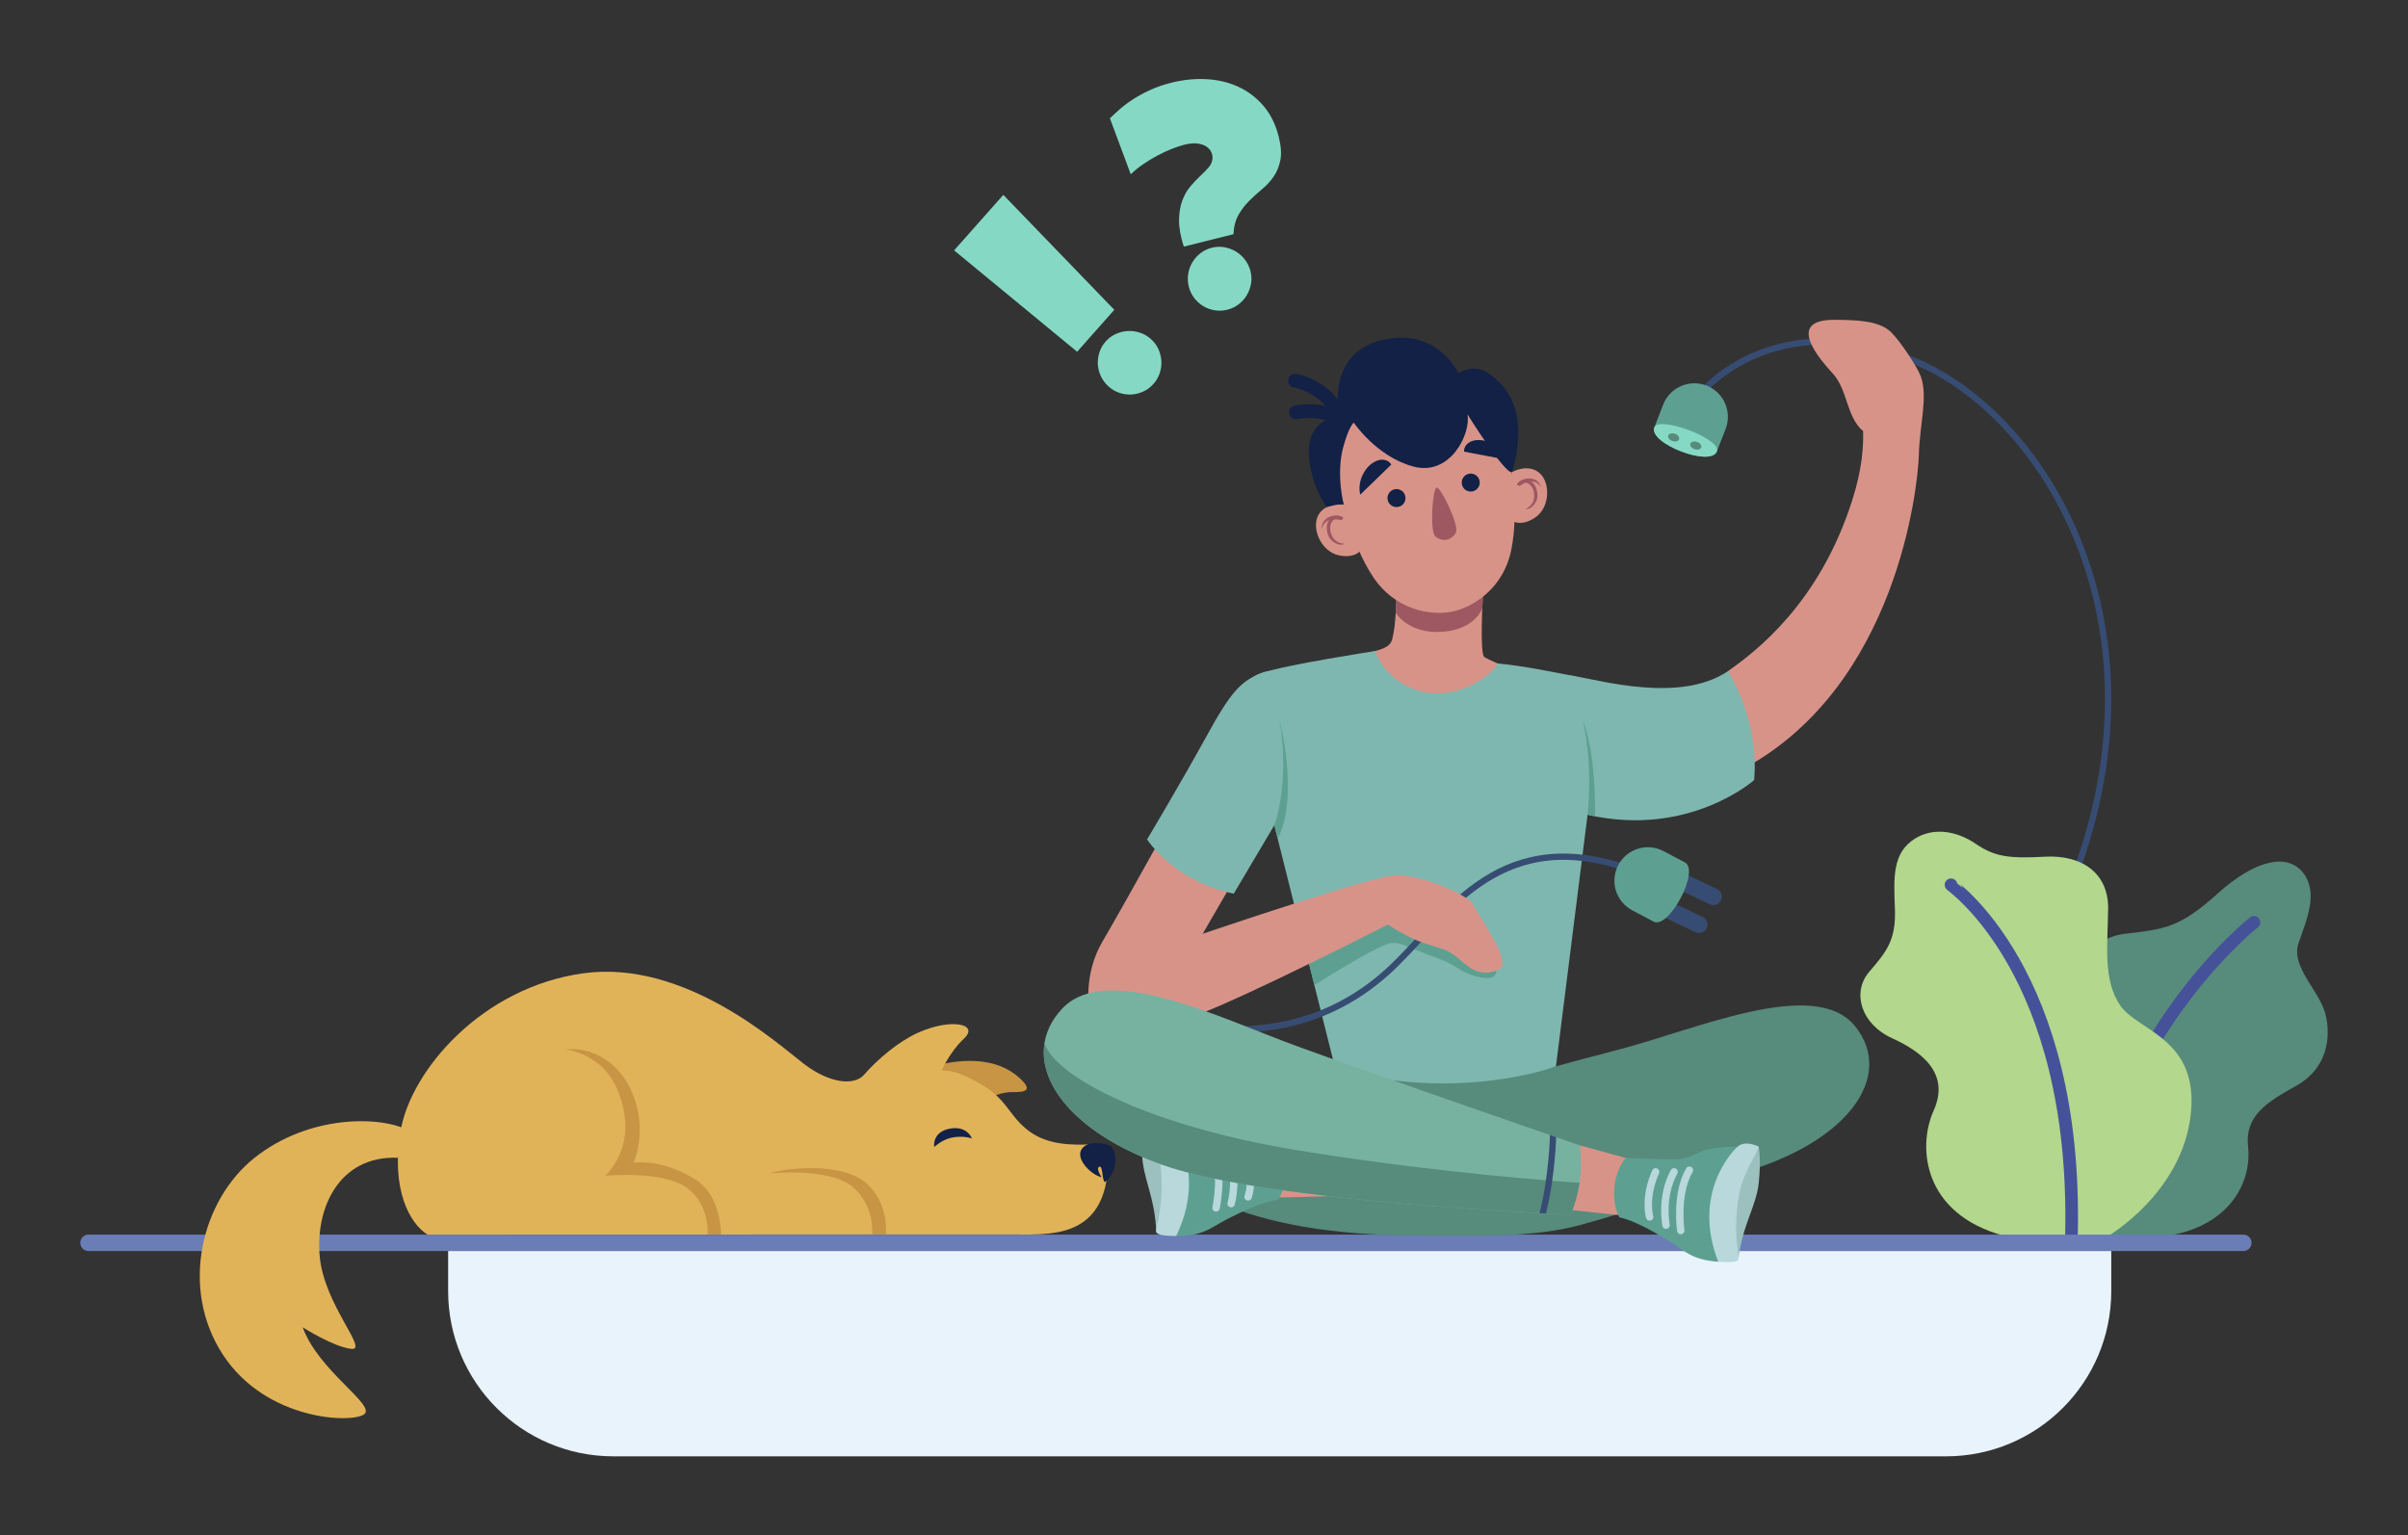 <?xml version="1.0" encoding="utf-8"?>
<!-- Generator: Adobe Illustrator 15.0.0, SVG Export Plug-In . SVG Version: 6.00 Build 0)  -->
<!DOCTYPE svg PUBLIC "-//W3C//DTD SVG 1.1//EN" "http://www.w3.org/Graphics/SVG/1.1/DTD/svg11.dtd">
<svg version="1.1" id="Capa_1" xmlns="http://www.w3.org/2000/svg" xmlns:xlink="http://www.w3.org/1999/xlink" x="0px" y="0px"
	 width="300px" height="191.326px" viewBox="0 0 300 191.326" enable-background="new 0 0 300 191.326" xml:space="preserve">
<rect x="0" y="0" width="300" height="191.326" fill="#333333" stroke="none"/>
<g>
	<path fill="none" stroke="#374C73" stroke-width="0.782" stroke-miterlimit="10" d="M212.156,48.748c0,0,8.922-10.763,26.025-3.905
		c17.104,6.859,33.844,35.022,18.287,69.093"/>
	<path fill="#5DA091" d="M213.896,56.25c-0.783,2.011-8.561-1.015-7.777-3.026l1.088-2.8c0.836-2.147,3.256-3.211,5.404-2.375
		c2.145,0.835,3.209,3.254,2.373,5.401L213.896,56.25z"/>
	<path fill="#85D9C4" d="M206.119,53.225c-0.889,1.967,6.994,5.037,7.777,3.026C214.488,54.698,206.758,51.809,206.119,53.225"/>
	<path fill="#578B7C" d="M209.188,54.734c-0.084,0.252-0.455,0.352-0.83,0.226c-0.375-0.126-0.607-0.433-0.523-0.683
		c0.084-0.251,0.457-0.353,0.83-0.227C209.039,54.177,209.273,54.482,209.188,54.734"/>
	<path fill="#578B7C" d="M211.949,55.753c-0.086,0.251-0.459,0.352-0.834,0.226c-0.373-0.126-0.607-0.432-0.523-0.683
		c0.086-0.251,0.457-0.353,0.832-0.227C211.799,55.196,212.035,55.502,211.949,55.753"/>
	<path fill="#578B7C" d="M255.227,153.994c0,0-3.365-0.924-5.559-4.002c-2.189-3.074-1.021-10.422,2.779-12.523
		c3.801-2.101,6.725-4.588,6.139-10.288c-0.584-5.702,1.316-10.233,6.141-10.818c4.824-0.584,6.727-0.656,11.551-5.006
		c4.822-4.351,8.77-5.039,10.672-2.574c1.9,2.463,0.438,5.793-0.584,8.733c-1.025,2.939,2.631,5.94,3.361,8.899
		c0.732,2.958,0.146,6.776-3.654,8.888s-6.432,3.804-5.994,7.635c0.438,3.834-1.756,9.655-9.941,11.057H255.227z"/>
	<path fill="none" stroke="#455199" stroke-width="1.575" stroke-linecap="round" stroke-miterlimit="10" d="M280.809,114.936
		c0,0-17.807,13.974-20.967,39.059"/>
	<path fill="#B2D78D" d="M238.561,104.512c-2.807,1.765-2.635,4.82-2.486,8.701c0.145,3.88-0.967,5.291-3.189,7.875
		c-2.221,2.584-1.021,6.531,2.838,8.285c3.859,1.755,7.221,4.467,5.176,9.031c-2.047,4.564-1.316,12.872,8.77,15.59l12.973,0.03
		c0,0,9.104-5.302,10.273-14.977s-6.578-10.528-8.77-13.756c-2.193-3.228-1.543-7.626-1.504-12.079
		c0.039-4.452-3.322-6.707-7.854-6.457c-4.533,0.25-6.303-0.004-8.641-1.605C243.807,103.55,240.898,103.042,238.561,104.512"/>
	<path fill="none" stroke="#455199" stroke-width="1.575" stroke-linecap="round" stroke-miterlimit="10" d="M243.068,110.255
		c0.029,0.128,15.777,10.831,15.006,43.689"/>
	<path fill="#6A7DB6" d="M279.482,155.896H11.025c-0.565,0-1.025-0.46-1.025-1.024c0-0.567,0.459-1.027,1.025-1.027h268.458
		c0.568,0,1.025,0.46,1.025,1.027C280.508,155.436,280.051,155.896,279.482,155.896"/>
	<path fill="#E8F3FB" d="M242.439,181.478H76.423c-11.372,0-20.592-9.22-20.592-20.593v-4.99h207.201v4.99
		C263.031,172.258,253.813,181.478,242.439,181.478"/>
	<path fill="#578B7C" d="M144.739,145.121c2.193,1.767,8.453,8.854,32.367,8.854c6.67,0,13.875,0.279,19.727-1.311
		c15.129-4.107,25.033-9.608,25.033-9.608l-29.26-9.957l-26.23,0.15L144.739,145.121z"/>
	<polygon fill="#D89389" points="164.867,140.944 153.426,143.122 153.84,149.354 166.666,149.037 	"/>
	<path fill="#578B7C" d="M164.867,140.944c0,0,27.738-7.845,36.363-10.036c9.875-2.51,24.855-9.321,29.904-3.007
		c5.051,6.313-1.111,14.724-14.771,18.41c-13.66,3.688-51.045,3.325-51.045,3.325L164.867,140.944z"/>
	<path fill="#9BC0BE" d="M142.663,139.313c0,0-0.449,1.432-0.377,4.467c0.072,3.034,1.608,5.335,1.765,9.762
		c0,0,1.717-2.826,1.635-7.415C145.602,141.54,142.663,139.313,142.663,139.313"/>
	<path fill="#5DA091" d="M159.254,149.493c-1.793,0.191-4.785,1.589-6.625,2.562c-1.838,0.975-2.82,1.992-6.098,1.97
		c0,0-0.013-8.669-0.364-11.35c-0.352-2.682-0.893-3.142-0.893-3.142s3.039,0.193,4.549,1.004c1.51,0.809,1.68,1.18,4.344,1.283
		c2.666,0.103,3.756,0.248,4.918,0.226C160.852,144.81,160.148,148.168,159.254,149.493"/>
	<path fill="none" stroke="#B8D8DC" stroke-width="0.924" stroke-linecap="round" stroke-miterlimit="10" d="M151.498,150.518
		c0,0,1.018-4.501-0.471-7.58"/>
	<path fill="none" stroke="#B8D8DC" stroke-width="0.924" stroke-linecap="round" stroke-miterlimit="10" d="M153.379,149.992
		c0,0,0.988-3.421-0.461-6.696"/>
	<path fill="none" stroke="#B8D8DC" stroke-width="0.924" stroke-linecap="round" stroke-miterlimit="10" d="M155.492,149.144
		c0,0,0.895-2.286-0.291-5.663"/>
	<path fill="#B8D8DC" d="M146.531,154.024c-1.038-0.02-2.305-0.05-2.482-0.483c-0.175-0.435,1.04-3.021,0.556-8.149
		c-0.261-2.754-2.191-5.987-1.942-6.079c0.249-0.091,1.765-0.66,2.61,0.221C146.119,140.414,150.402,146.037,146.531,154.024"/>
	<path fill="#D89389" d="M215.27,83.639c3.607-2.55,11.381-8.488,15.471-21.235c1.297-4.046,1.412-6.821,1.377-8.678
		c-2.109-1.777-1.887-5.134-3.811-7.218c-2.705-2.931-5.131-6.65,0.162-6.65c2.949,0,5.666,0.12,7.117,1.524
		c1.15,1.114,3.328,4.408,3.725,5.555c0.9,2.593-0.145,5.858-0.258,9.804c-0.111,3.945-2.703,28.631-21.754,39.001L215.27,83.639z"
		/>
	<path fill="#D89389" d="M173.982,74.342c0,0-0.084,3.159-0.359,4.463c-0.275,1.306,0,1.992-3.984,2.679
		c0,0,1.619,5.219,8.521,6.112c6.9,0.892,9.717-4.534,9.51-4.534c-0.205,0-2.129-0.791-2.748-1.19c-0.615-0.4-0.16-8.011-0.16-8.011
		L173.982,74.342z"/>
	<path fill="#9E5861" d="M184.67,75.787c0,0-0.842,2.674-5.033,2.949c-4.188,0.275-5.75-2.367-5.75-2.367l0.096-2.027l10.781-0.482
		L184.67,75.787z"/>
	<path fill="#D89389" d="M167.395,62.873c0,0-2.164-0.339-3.115,1.254c-0.953,1.591,0.236,4.568,2.49,5.064
		c2.162,0.476,2.869-0.735,2.869-0.735L167.395,62.873z"/>
	<path fill="#9E5861" d="M165.502,64.463c0.498-0.257,1.283-0.335,1.77-0.039c0.182,0.11-0.063,0.417-0.225,0.38
		c-0.93-0.21-2.02-0.11-2.316,0.983c-0.016,0.059-0.063,0.006-0.061-0.033C164.709,65.169,164.973,64.738,165.502,64.463"/>
	<path fill="#9E5861" d="M165.926,64.49c0.092-0.061,0.35,0.155,0.338,0.226c-0.135,0.086-0.342,0.281-0.426,0.489
		c-0.143,0.357-0.156,0.65-0.074,1.03c0.189,0.874,0.77,1.439,1.658,1.524c0.014,0.001,0.047,0.042,0.023,0.053
		c-0.727,0.288-1.678-0.374-1.941-1.021C165.215,66.073,165.123,65.011,165.926,64.49"/>
	<path fill="#D89389" d="M188.336,58.851c0,0,1.891-1.117,3.363,0.009c1.475,1.127,1.471,4.332-0.438,5.628
		c-1.83,1.242-2.938,0.379-2.938,0.379L188.336,58.851z"/>
	<path fill="#9E5861" d="M190.688,59.627c-0.557-0.056-1.316,0.164-1.658,0.62c-0.127,0.168,0.213,0.363,0.352,0.268
		c0.785-0.538,1.832-0.849,2.514,0.056c0.037,0.049,0.061-0.018,0.045-0.052C191.688,59.987,191.281,59.686,190.688,59.627"/>
	<path fill="#9E5861" d="M190.303,59.809c-0.107-0.022-0.266,0.273-0.23,0.335c0.158,0.03,0.424,0.135,0.578,0.296
		c0.266,0.278,0.387,0.545,0.451,0.929c0.146,0.881-0.182,1.622-0.975,2.03c-0.016,0.007-0.031,0.057-0.004,0.057
		c0.779,0,1.42-0.968,1.424-1.666C191.553,61.016,191.242,59.996,190.303,59.809"/>
	<path fill="#D89389" d="M180.58,48.357c-1.682-0.577-3.473-0.759-5.199-0.428c-1.723,0.331-3.422,1.098-4.77,2.257
		c-3.145,2.704-4.359,6.978-3.594,10.986c0.002,0.005,0.002,0.011,0.004,0.018c0.219,1.145,0.506,2.279,0.857,3.392l0.494,1.555
		c0.383,1.218,1.252,3.546,2.641,5.674c2.754,4.223,7.23,4.916,9.805,4.422c2.572-0.495,6.473-2.796,7.469-7.739
		c0.5-2.491,0.447-4.976,0.352-6.249l-0.119-1.627c-0.086-1.164-0.238-2.323-0.459-3.468c-0.002-0.006-0.002-0.012-0.004-0.019
		C187.285,53.125,184.502,49.704,180.58,48.357"/>
	<path fill="#122145" d="M182.127,60.347c-0.115-0.609,0.283-1.196,0.891-1.313c0.609-0.117,1.197,0.281,1.314,0.89
		c0.117,0.609-0.283,1.197-0.891,1.313C182.832,61.354,182.244,60.956,182.127,60.347"/>
	<path fill="#122145" d="M182.4,56.281l5.281,1.001c0,0-0.375-1.451-2.254-2.211c-0.82-0.332-1.74-0.302-2.303,0.009
		C182.311,55.53,182.4,56.281,182.4,56.281"/>
	<path fill="#122145" d="M173.332,57.893l-3.861,3.74c0,0-0.484-1.419,0.668-3.086c0.502-0.728,1.289-1.209,1.93-1.259
		C172.994,57.216,173.332,57.893,173.332,57.893"/>
	<path fill="#122145" d="M175.084,61.856c-0.117-0.609-0.705-1.007-1.313-0.89c-0.609,0.117-1.006,0.705-0.893,1.313
		c0.119,0.608,0.707,1.006,1.316,0.89C174.801,63.052,175.201,62.464,175.084,61.856"/>
	<path fill="#9E5861" d="M178.982,60.754c-0.508,0.136-0.879,5.345-0.174,6.086c0.291,0.307,1.021,0.527,1.422,0.413
		c0.414-0.041,1.012-0.517,1.168-0.91C181.781,65.393,179.508,60.692,178.982,60.754"/>
	<path fill="none" stroke="#122145" stroke-width="1.715" stroke-linecap="round" stroke-miterlimit="10" d="M161.457,51.383
		c0,0,4.008-0.781,5.535,1.275"/>
	<path fill="none" stroke="#122145" stroke-width="1.715" stroke-linecap="round" stroke-miterlimit="10" d="M161.342,47.439
		c0,0,4.973,0.837,5.721,5.591"/>
	<path fill="#122145" d="M168.662,52.666c0,0,2.803,4.22,7.412,5.468c4.609,1.247,7.211-4.087,6.746-6.514
		c0,0,4.506,7.252,5.52,7.231c0,0,1.098-2.925,0.738-6.192c-0.359-3.268-1.906-4.894-3.576-6.1
		c-1.588-1.148-3.137-0.456-3.777-0.042c-0.838-1.579-3.307-4.919-8.168-4.375c-5.439,0.609-7.555,4.365-6.762,10.097
		c0,0-2.041-0.577-3.262,1.794c-1.223,2.371,0.137,6.975,1.764,9.158c0,0,1.416-0.448,2.098-0.318c0,0-0.955-3.791-0.057-7.116
		C168.066,53.052,168.662,52.666,168.662,52.666"/>
	<path fill="#7EB7AF" d="M171.352,81.123c0.486,1.966,3.266,5.084,7.309,5.273c4.041,0.188,7.379-2.526,7.93-3.721
		c3.375,0.312,7.658,1.229,9.1,1.489c2.037,0.371,4.014,2.189,3.283,7.925c-0.707,5.571-5.125,40.783-5.125,40.783
		s-11.684,4.534-27.475,0.378c0,0-9.555-38.22-10.404-41.526c-0.85-3.306-1.889-6.801,1.133-7.839
		C160.125,82.845,171.352,81.123,171.352,81.123"/>
	<path fill="#5DA091" d="M184.393,121.783c0.223,0.043,0.445,0.076,0.672,0.1c2.229,0.234,1.215-2.281,0.516-3.273
		c-1.068-1.513-8.475-7.253-8.475-7.253l-5.754,0.485l-6.484,2.671l-2.662,2.069c0.539,2.15,1.061,4.24,1.543,6.171
		c2.424-1.52,8.283-5.117,9.584-5.237c0.814-0.075,1.547,0.206,2.281,0.522c1.053,0.455,2.113,0.866,3.193,1.262
		c0.486,0.178,0.979,0.357,1.447,0.584c0.85,0.41,1.617,0.972,2.471,1.366C183.256,121.494,183.818,121.672,184.393,121.783"/>
	
		<line fill="none" stroke="#374C73" stroke-width="2.1" stroke-linecap="round" stroke-miterlimit="10" x1="209.262" y1="109.734" x2="213.455" y2="111.734"/>
	
		<line fill="none" stroke="#374C73" stroke-width="2.1" stroke-linecap="round" stroke-miterlimit="10" x1="207.488" y1="113.213" x2="211.684" y2="115.214"/>
	<path fill="none" stroke="#374C73" stroke-width="0.782" stroke-miterlimit="10" d="M148.938,127.901
		c5.515,0.806,15.287,1.001,23.923-6.813c6.955-6.292,13.297-18.306,29.449-13.025"/>
	<path fill="#5DA091" d="M209.908,107.466c1.908,1.008-1.994,8.384-3.902,7.376l-2.654-1.406c-2.037-1.077-2.816-3.603-1.738-5.639
		c1.078-2.037,3.602-2.813,5.641-1.737L209.908,107.466z"/>
	<path fill="#D89389" d="M152.832,89.663c0,0-13.066,23.615-15.443,27.599c-2.375,3.981-1.885,8.454-1.397,9.572
		c0.491,1.117,7.268,1.886,13.486-0.49c6.218-2.375,22.23-10.51,23.417-11.138c0,0,1.521,1.001,3.051,1.726
		c2.137,1.011,3.865,1.052,5.25,2.101c1.383,1.048,2.904,3.045,5.578,1.754c1.594-0.769-1.939-5.723-3.521-8.458
		c-1.547-1.323-7.068-3.61-9.838-3.216c-3.914,0.557-23.579,7.25-23.579,7.25l7.126-12.296L152.832,89.663z"/>
	<path fill="#7EB7AF" d="M157.779,83.666c-3.207,1.008-4.445,2.581-7.584,8.288c-3.138,5.706-7.289,12.649-7.289,12.649
		s3.373,5.258,10.808,6.754l5.047-8.525L157.779,83.666z"/>
	<path fill="#7EB7AF" d="M195.689,84.165c3.838,0.626,13.605,3.492,19.58-0.526c0,0,3.945,6.016,3.268,13.568
		c0,0-8.098,7.219-20.752,4.323L195.689,84.165z"/>
	<polygon fill="#D89389" points="196.832,142.728 208.064,145.813 207.152,151.991 194.395,150.651 	"/>
	<path fill="#77B2A1" d="M196.832,142.728c0,0-25.807-8.901-35.375-12.407c-9.566-3.506-23.589-10.518-29.128-4.628
		c-5.54,5.89-0.913,14.662,12.41,19.429c13.322,4.769,50.951,6.234,50.951,6.234C196.84,148.558,197.213,145.683,196.832,142.728"/>
	<path fill="#9BC0BE" d="M219.1,142.877c0,0,0.332,1.464,0.018,4.483c-0.314,3.018-2.029,5.188-2.541,9.588
		c0,0-1.488-2.954-1.037-7.52C215.99,144.862,219.1,142.877,219.1,142.877"/>
	<path fill="#5DA091" d="M201.744,151.697c1.771,0.334,4.646,1.969,6.4,3.085c1.754,1.117,2.65,2.211,5.92,2.45
		c0,0,0.707-8.64,1.271-11.284c0.566-2.644,1.141-3.059,1.141-3.059s-3.043-0.051-4.613,0.636c-1.568,0.686-1.768,1.041-4.432,0.932
		c-2.666-0.111-3.764-0.055-4.922-0.168C200.529,146.903,200.959,150.305,201.744,151.697"/>
	<path fill="none" stroke="#B8D8DC" stroke-width="0.924" stroke-linecap="round" stroke-miterlimit="10" d="M209.395,153.34
		c0,0-0.656-4.568,1.078-7.518"/>
	<path fill="none" stroke="#B8D8DC" stroke-width="0.924" stroke-linecap="round" stroke-miterlimit="10" d="M207.563,152.665
		c0,0-0.711-3.488,0.998-6.637"/>
	<path fill="none" stroke="#B8D8DC" stroke-width="0.924" stroke-linecap="round" stroke-miterlimit="10" d="M205.521,151.65
		c0,0-0.707-2.351,0.746-5.622"/>
	<path fill="#B8D8DC" d="M214.066,157.232c1.035,0.064,2.301,0.136,2.51-0.284c0.209-0.418-0.791-3.096,0.1-8.166
		c0.479-2.726,2.664-5.793,2.424-5.905c-0.242-0.11-1.711-0.799-2.623,0.013C215.564,143.699,210.844,148.961,214.066,157.232"/>
	<path fill="#578B7C" d="M196.799,147.359h-0.58c0,0-16.822-1.093-34.836-4.063c-17.697-2.919-29.658-8.869-31.264-13.246
		c-0.787,5.293,4.31,11.382,14.62,15.07c13.322,4.77,50.951,6.234,50.951,6.234C196.174,150.195,196.563,148.891,196.799,147.359"/>
	<g>
		<defs>
			<path id="SVGID_1_" d="M132.328,125.692c-5.539,5.89-0.912,14.662,12.411,19.429c13.322,4.769,50.951,6.234,50.951,6.234
				c1.15-2.798,1.523-5.673,1.143-8.628c0,0-25.807-8.901-35.375-12.407c-6.916-2.534-16.162-6.9-22.847-6.901
				C136.049,123.419,133.863,124.061,132.328,125.692"/>
		</defs>
		<clipPath id="SVGID_2_">
			<use xlink:href="#SVGID_1_"  overflow="visible"/>
		</clipPath>
		<path clip-path="url(#SVGID_2_)" fill="none" stroke="#374C73" stroke-width="0.782" stroke-miterlimit="10" d="M193.492,141.216
			c-0.021,2.328-0.502,7.561-1.527,10.775"/>
	</g>
	<path fill="#5DA091" d="M158.762,102.831c0,0,2.006-5.319,0.635-13.168c0,0,2.514,9.573-0.213,14.85L158.762,102.831z"/>
	<path fill="#5DA091" d="M197.785,101.529c0,0,0.732-6.05-0.58-11.69c0,0,1.594,3.246,1.512,11.888L197.785,101.529z"/>
	<path fill="#C79543" d="M117.548,132.554c2.335-0.471,6.428-0.883,9.334,1.657c1.859,1.625,0.979,1.906-0.68,1.877
		c-2.793-0.05-5.02,2.296-5.02,2.296s-3.634,0.414-4.525-2.473C115.365,131.729,117.548,132.554,117.548,132.554"/>
	<path fill="#E1B359" d="M108.666,153.832h17.943c4.097,0.093,6.89-0.222,8.9-2.002c2.335-2.066,2.741-5.754,2.37-8.574
		c-0.436-1.135-2.916-0.296-5.974-0.812c-2.774-0.469-4.378-1.72-5.964-3.835c-1.576-2.1-2.421-2.944-5.54-4.462
		c-1.714-0.835-3.101-0.752-3.101-0.752s1.102-2.404,2.77-3.948c2.016-1.865-1.579-2.604-5.678-0.765
		c-2.434,1.095-4.984,3.232-6.774,5.272c-1.163,1.322-4.202,1.123-7.494-1.406c-3.293-2.528-14.841-13.026-27.487-11.261
		c-12.646,1.765-21.427,12.12-22.715,19.564c-1.288,7.443,1.193,11.673,3.34,12.994L108.666,153.832z"/>
	<path fill="#E1B359" d="M51.002,140.915c-3.52-1.909-12.52-2.032-19.299,3.368c-6.609,5.267-9.363,16.258-3.918,24.549
		c5.446,8.293,16.222,8.553,17.612,7.379c1.39-1.173-5.746-5.405-7.683-10.813c0,0,3.858,2.457,6.06,2.688s-3.36-5.45-3.939-11.473
		c-0.58-6.022,2.394-12.632,9.713-12.34L51.002,140.915z"/>
	<path fill="#122145" d="M137.683,147.279c-0.393,0.076-0.248-2.099-0.726-1.891c-0.477,0.207,0.295,1.321,0.295,1.321
		c-1.356-0.334-3.272-2.282-2.508-3.487c0.787-1.242,2.99-0.678,3.507-0.462C139.039,143.09,139.582,145.711,137.683,147.279"/>
	<path fill="#C79543" d="M70.469,130.785c0,0,4.851,0.399,6.708,5.644c1.857,5.244-0.208,8.396-1.737,10.088
		c0,0,6.884-0.654,9.942,1.366c3.059,2.021,2.787,5.954,2.787,5.954l1.665,0.011c0,0,0.073-4.815-3.15-6.837
		c-3.223-2.021-5.944-2.273-7.747-2.148c0,0,1.893-4.085-0.273-8.888C76.497,131.173,72.38,130.511,70.469,130.785"/>
	<path fill="#C79543" d="M95.792,146.236c0,0,7.164-0.797,10.199,1.492c3.034,2.287,2.676,6.104,2.676,6.104l1.701,0.015
		c0,0,0.448-4.077-2.637-6.565C104.646,144.793,97.832,145.54,95.792,146.236"/>
	<path fill="#122145" d="M116.387,142.927c0,0-0.297-1.786,1.814-2.256c2.279-0.506,2.889,1.199,2.889,1.199
		s-1.153-0.442-2.671-0.071C117.305,142.07,116.387,142.927,116.387,142.927"/>
	<path fill="#85D9C4" d="M124.998,24.283l13.827,14.325l-4.63,5.224l-15.329-12.631L124.998,24.283z M143.374,42.237
		c0.414,0.368,0.728,0.789,0.945,1.266c0.215,0.478,0.338,0.968,0.369,1.475s-0.036,1.007-0.197,1.502
		c-0.162,0.496-0.422,0.946-0.78,1.35c-0.369,0.415-0.787,0.732-1.261,0.952c-0.472,0.22-0.96,0.345-1.467,0.376
		c-0.505,0.031-1.007-0.035-1.502-0.197c-0.495-0.161-0.948-0.425-1.364-0.794c-0.403-0.358-0.722-0.778-0.951-1.258
		c-0.229-0.481-0.36-0.975-0.388-1.48c-0.033-0.507,0.031-1.009,0.188-1.509c0.156-0.499,0.418-0.956,0.786-1.371
		c0.359-0.404,0.776-0.715,1.253-0.93c0.479-0.216,0.97-0.34,1.477-0.37c0.506-0.031,1.012,0.037,1.521,0.202
		C142.512,41.616,142.968,41.878,143.374,42.237"/>
	<path fill="#85D9C4" d="M153.67,29.185l-6.188,1.545c-0.409-1.272-0.606-2.374-0.591-3.304c0.013-0.931,0.146-1.735,0.399-2.414
		c0.251-0.679,0.578-1.26,0.983-1.743c0.406-0.484,0.809-0.915,1.214-1.295c0.403-0.379,0.755-0.736,1.055-1.07
		c0.3-0.333,0.469-0.701,0.514-1.1c0.029-0.241-0.01-0.501-0.117-0.778c-0.11-0.277-0.302-0.518-0.581-0.721
		c-0.276-0.203-0.647-0.34-1.113-0.413c-0.466-0.071-1.033-0.023-1.705,0.144c-0.439,0.109-0.951,0.279-1.537,0.509
		c-0.583,0.231-1.184,0.511-1.803,0.84c-0.617,0.329-1.217,0.693-1.797,1.091c-0.582,0.398-1.09,0.813-1.527,1.247l-2.598-6.976
		c0.385-0.381,0.826-0.786,1.321-1.214c0.497-0.429,1.058-0.841,1.684-1.238c0.629-0.396,1.325-0.769,2.094-1.116
		c0.769-0.348,1.618-0.638,2.545-0.869c1.501-0.375,2.972-0.521,4.411-0.44c1.441,0.081,2.761,0.399,3.962,0.955
		c1.205,0.556,2.244,1.349,3.123,2.381c0.881,1.031,1.51,2.309,1.893,3.835c0.289,1.159,0.355,2.131,0.203,2.915
		c-0.154,0.784-0.432,1.465-0.834,2.045c-0.398,0.58-0.877,1.102-1.436,1.564c-0.559,0.464-1.096,0.951-1.609,1.462
		c-0.514,0.511-0.959,1.091-1.334,1.742C153.928,27.422,153.715,28.228,153.67,29.185 M155.793,33.79
		c0.133,0.537,0.154,1.063,0.063,1.578c-0.094,0.516-0.268,0.992-0.529,1.426c-0.26,0.435-0.6,0.811-1.014,1.128
		c-0.412,0.317-0.881,0.542-1.406,0.672c-0.537,0.134-1.061,0.158-1.576,0.072c-0.514-0.085-0.988-0.259-1.423-0.519
		c-0.435-0.261-0.81-0.599-1.127-1.013c-0.318-0.413-0.543-0.888-0.677-1.425c-0.131-0.524-0.155-1.049-0.073-1.576
		c0.082-0.526,0.254-1.006,0.516-1.441c0.261-0.436,0.597-0.813,1.009-1.137c0.412-0.323,0.886-0.552,1.424-0.686
		c0.523-0.131,1.042-0.15,1.562-0.06c0.512,0.092,0.988,0.268,1.424,0.53c0.434,0.26,0.814,0.603,1.143,1.027
		C155.432,32.791,155.66,33.265,155.793,33.79"/>
</g>
</svg>
